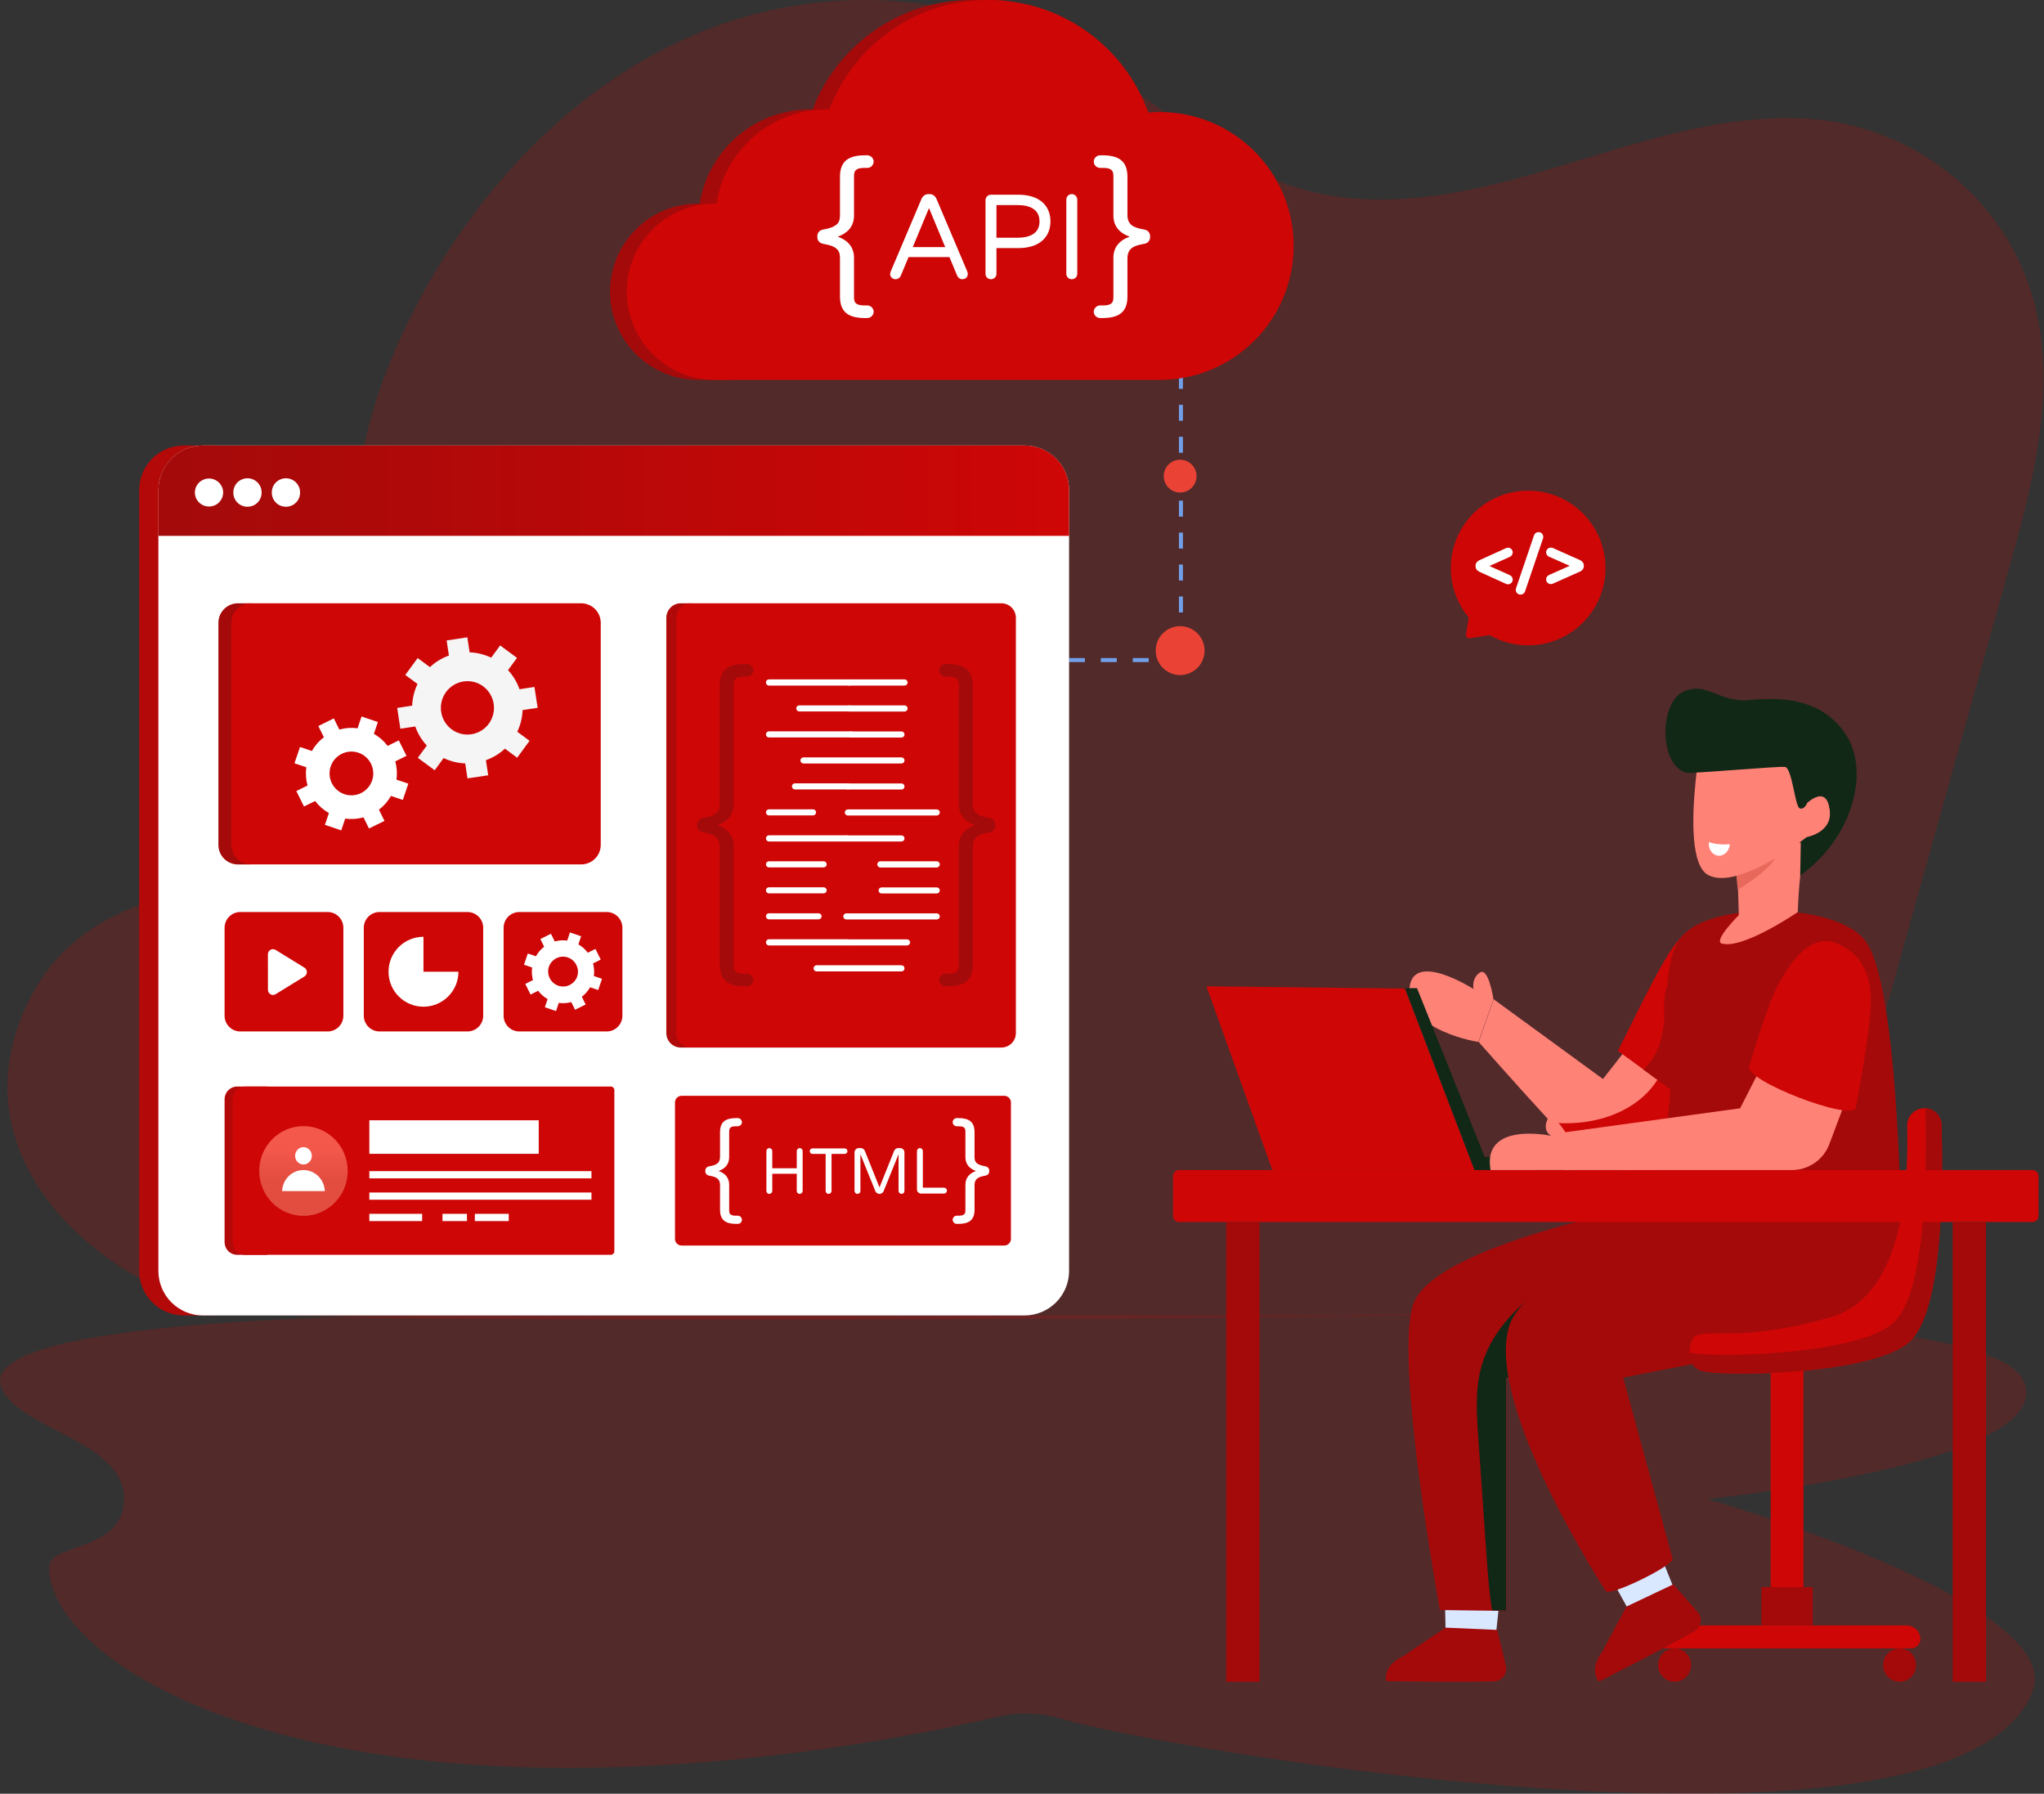 <svg width="555" height="487" viewBox="0 0 555 487" fill="none" xmlns="http://www.w3.org/2000/svg">
<rect x="0" y="0" width="555" height="487" fill="#333333" stroke="none"/>
<path d="M545.551 154.162C534.283 194.624 522.972 235.074 511.704 275.536C506.087 295.642 500.069 316.551 487.741 331.116C471.311 350.508 447.174 354.663 424.682 356.027C392.146 358.072 76.754 359.956 60.075 356.027C39.9 351.223 9.907 333.757 3.196 305.588C-0.885 288.576 6.075 269.639 17.104 258.59C28.144 247.596 42.475 243.202 56.481 241.351C69.015 239.684 81.992 239.727 93.628 233.603C105.296 227.511 115.427 212.955 113.663 197.232C112.342 185.62 105.145 176.627 101.01 166.151C92.048 143.459 98.066 115.788 107.872 93.701C125.892 53.174 156.568 21.868 191.777 8.102C226.954 -5.651 266.288 -1.766 299.333 18.773C315.503 28.826 330.31 42.699 347.552 49.355C371.483 58.618 397.33 52.947 421.705 45.654C446.091 38.393 470.823 29.541 495.75 32.722C520.666 35.935 546.308 54.57 553.019 84.968C558.084 107.77 551.794 131.858 545.551 154.161V154.162Z" fill="#CE0606" fill-opacity="0.2"/>
<path d="M551.852 459.354C531.044 512.088 314.238 474.598 288.644 466.765L288.546 466.732C282.873 464.98 276.854 464.709 271.061 466.05C235.647 474.263 193.812 479.976 154.295 479.976C59.062 479.976 13.309 446.793 13.309 425.489C13.309 418.9 33.349 421.388 33.674 407.269C34.065 391.029 4.798 388.216 0.328 376.541C-7.338 356.493 121.891 357.152 121.891 357.152H362.905C362.905 357.152 538.2 351.97 549.31 374.604C560.395 397.25 463.571 406.955 463.571 406.955C463.571 406.955 561.456 435.021 551.852 459.354Z" fill="#CE0606" fill-opacity="0.2"/>
<path d="M37.798 133.029V345.037C37.797 346.628 38.111 348.202 38.721 349.672C39.332 351.141 40.227 352.476 41.356 353.6C42.485 354.725 43.826 355.617 45.301 356.225C46.776 356.833 48.358 357.145 49.954 357.145H58.292V120.952H49.914C43.623 120.952 38.454 125.723 37.858 131.841C37.819 132.237 37.798 132.632 37.798 133.029Z" fill="#B30909"/>
<path d="M320.571 179.748H316.238V178.664H320.571V179.748ZM311.906 179.748H307.573V178.664H311.906V179.748ZM303.24 179.748H298.908V178.664H303.24V179.748ZM294.575 179.748H290.242V178.664H294.575V179.748ZM285.91 179.748H281.577V178.664H285.91V179.748ZM277.245 179.748H272.912V178.664H277.245V179.748ZM268.579 179.748H264.247V178.664H268.579V179.748ZM321.195 174.952H320.112V170.616H321.195V174.952ZM321.195 166.28H320.112V161.943H321.195V166.28ZM321.195 157.607H320.112V153.271H321.195V157.607ZM321.195 148.934H320.112V144.598H321.195V148.934ZM321.195 140.262H320.112V135.925H321.195V140.262ZM321.195 131.589H320.112V127.253H321.195V131.589ZM321.195 122.916H320.112V118.58H321.195V122.916ZM321.195 114.244H320.112V109.907H321.195V114.244ZM321.195 105.571H320.112V101.235H321.195V105.571ZM321.195 96.898H320.112V92.562H321.195V96.898Z" fill="#729FE9"/>
<path d="M43.005 133.068V345.037C43.005 346.627 43.317 348.202 43.925 349.671C44.534 351.14 45.425 352.475 46.55 353.6C47.675 354.724 49.01 355.616 50.479 356.224C51.949 356.833 53.524 357.145 55.114 357.145H278.165C284.859 357.145 290.285 351.729 290.285 345.037V133.068C290.285 126.377 284.859 120.952 278.165 120.952H55.114C48.421 120.952 43.005 126.377 43.005 133.068Z" fill="white"/>
<path d="M43.005 133.042V145.479H290.285V133.042C290.285 126.361 284.889 120.952 278.215 120.952H55.077C48.413 120.952 43.005 126.363 43.005 133.042Z" fill="url(#paint0_linear_64_4123)"/>
<path d="M73.804 133.719C73.796 134.223 73.888 134.724 74.077 135.192C74.266 135.661 74.547 136.087 74.904 136.447C75.261 136.806 75.687 137.092 76.156 137.287C76.626 137.482 77.13 137.582 77.639 137.582C78.148 137.582 78.652 137.482 79.122 137.287C79.591 137.092 80.017 136.806 80.374 136.447C80.731 136.087 81.012 135.661 81.201 135.192C81.39 134.724 81.483 134.223 81.474 133.719C81.483 133.214 81.39 132.713 81.201 132.245C81.012 131.777 80.731 131.35 80.374 130.991C80.017 130.631 79.591 130.345 79.122 130.15C78.652 129.955 78.148 129.855 77.639 129.855C77.13 129.855 76.626 129.955 76.156 130.15C75.687 130.345 75.261 130.631 74.904 130.991C74.547 131.35 74.266 131.777 74.077 132.245C73.888 132.713 73.796 133.214 73.804 133.719ZM63.361 133.719C63.352 134.223 63.445 134.724 63.634 135.192C63.823 135.661 64.104 136.087 64.461 136.447C64.818 136.806 65.244 137.092 65.713 137.287C66.183 137.482 66.687 137.582 67.196 137.582C67.705 137.582 68.209 137.482 68.678 137.287C69.148 137.092 69.574 136.806 69.931 136.447C70.288 136.087 70.569 135.661 70.758 135.192C70.947 134.724 71.039 134.223 71.031 133.719C71.039 133.214 70.947 132.713 70.758 132.245C70.569 131.777 70.288 131.35 69.931 130.991C69.574 130.631 69.148 130.345 68.678 130.15C68.209 129.955 67.705 129.855 67.196 129.855C66.687 129.855 66.183 129.955 65.713 130.15C65.244 130.345 64.818 130.631 64.461 130.991C64.104 131.35 63.823 131.777 63.634 132.245C63.445 132.713 63.352 133.214 63.361 133.719ZM52.916 133.719C52.916 134.727 53.321 135.693 54.04 136.406C54.759 137.118 55.735 137.519 56.752 137.519C57.769 137.519 58.745 137.118 59.464 136.406C60.184 135.693 60.588 134.727 60.588 133.719C60.588 132.711 60.184 131.744 59.464 131.032C58.745 130.319 57.769 129.919 56.752 129.919C55.735 129.919 54.759 130.319 54.04 131.032C53.321 131.744 52.916 132.711 52.916 133.719Z" fill="white"/>
<path d="M274.662 0C254.943 0 238.115 12.347 231.466 29.725C231.249 29.703 231.043 29.703 230.826 29.703C215.678 29.703 203.105 40.773 200.82 55.284C200.679 55.262 200.56 55.262 200.43 55.262C187.209 55.262 176.466 65.975 176.466 79.21C176.466 92.421 187.209 103.145 200.43 103.145H189.601C176.379 103.145 165.637 92.421 165.637 79.21C165.637 65.975 176.379 55.262 189.601 55.262C189.731 55.262 189.851 55.262 189.992 55.284C192.276 40.773 204.849 29.703 219.998 29.703C220.215 29.703 220.421 29.703 220.638 29.725C227.286 12.347 244.114 0 263.834 0H274.662Z" fill="url(#paint1_linear_64_4123)"/>
<path d="M351.265 66.777C351.265 86.849 334.984 103.145 314.893 103.145H194.129C180.912 103.145 170.173 92.422 170.173 79.21C170.173 65.976 180.912 55.263 194.129 55.263C194.259 55.263 194.379 55.263 194.52 55.284C196.803 40.774 209.37 29.704 224.515 29.704C224.732 29.704 224.937 29.704 225.154 29.725C231.8 12.347 248.622 0 268.334 0C288.349 0 305.41 12.736 311.807 30.548C312.825 30.45 313.843 30.418 314.893 30.418C334.984 30.418 351.264 46.693 351.264 66.777H351.265Z" fill="#CE0606"/>
<path d="M228.075 80.48V70.169C228.075 68.245 227.62 66.884 223.576 66.21C222.463 66.014 221.914 65.292 221.914 64.256C221.914 63.222 222.458 62.498 223.576 62.301C224.946 62.073 225.955 61.755 226.608 61.347C227.659 60.69 228.075 60.084 228.075 58.342V48.03C228.075 43.623 230.519 42.165 234.921 42.165H235.507C236.426 42.165 237.219 42.956 237.219 43.876C237.219 44.789 236.432 45.587 235.507 45.587H234.773C233.057 45.587 231.889 45.901 231.889 47.639V58.488C231.889 61.258 230.421 63.18 227.488 64.256C230.421 65.33 231.888 67.252 231.888 70.022V80.871C231.888 82.609 233.057 82.924 234.773 82.924H235.507C236.425 82.924 237.219 83.714 237.219 84.635C237.219 85.557 236.423 86.346 235.507 86.346H234.921C230.532 86.346 228.075 84.895 228.075 80.48ZM299.285 86.345H298.698C297.782 86.345 296.986 85.555 296.986 84.634C296.986 83.716 297.778 82.924 298.698 82.924H299.432C301.149 82.924 302.316 82.609 302.316 80.871V70.022C302.316 67.252 303.784 65.33 306.717 64.256C303.784 63.18 302.318 61.258 302.318 58.488V47.639C302.318 45.901 301.149 45.587 299.432 45.587H298.698C297.783 45.587 296.986 44.799 296.986 43.875C296.986 42.958 297.778 42.165 298.698 42.165H299.284C303.684 42.165 306.131 43.623 306.131 48.03V58.341C306.131 61.042 307.75 61.822 310.629 62.301C311.742 62.496 312.292 63.218 312.292 64.256C312.292 65.288 311.748 66.012 310.629 66.21C307.747 66.69 306.131 67.496 306.131 70.168V80.48C306.131 84.896 303.674 86.345 299.284 86.345H299.285ZM242.108 75.383C241.698 74.957 241.572 74.38 241.863 73.686L250.19 54.041C250.545 53.237 251.187 52.702 252.083 52.702H252.409C253.304 52.702 253.945 53.235 254.303 54.041L262.629 73.686C263.126 74.876 262.347 75.808 261.323 75.808C260.7 75.808 260.176 75.45 259.919 74.894L257.797 69.803H246.696L244.573 74.894C244.082 75.956 242.759 76.059 242.108 75.383ZM247.838 67.094H256.654L252.247 56.489L247.838 67.094ZM267.592 74.339V54.367C267.592 53.558 268.207 52.866 269.061 52.866H276.506C282.401 52.866 285.224 55.973 285.224 60.111C285.224 64.139 282.499 67.355 276.506 67.355H270.564V74.339C270.564 75.195 269.87 75.808 269.061 75.808C268.239 75.808 267.592 75.18 267.592 74.339ZM276.212 64.548C279.554 64.548 282.252 63.437 282.252 60.111C282.252 56.791 279.563 55.672 276.212 55.672H270.564V64.549H276.212V64.548ZM289.535 74.339V54.205C289.535 53.393 290.15 52.702 291.003 52.702C291.835 52.702 292.506 53.372 292.506 54.203V74.339C292.506 75.195 291.812 75.808 291.003 75.808C290.18 75.808 289.535 75.18 289.535 74.339Z" fill="white"/>
<path d="M320.439 183.276C324.104 183.276 327.074 180.305 327.074 176.64C327.074 172.975 324.104 170.004 320.439 170.004C316.774 170.004 313.803 172.975 313.803 176.64C313.803 180.305 316.774 183.276 320.439 183.276Z" fill="#EA4335"/>
<path d="M320.439 133.719C322.898 133.719 324.891 131.726 324.891 129.267C324.891 126.809 322.898 124.815 320.439 124.815C317.98 124.815 315.987 126.809 315.987 129.267C315.987 131.726 317.98 133.719 320.439 133.719Z" fill="#EA4335"/>
<path d="M187.476 163.79H184.841C182.683 163.79 180.924 165.567 180.924 167.733V280.461C180.923 280.978 181.024 281.491 181.22 281.969C181.416 282.448 181.704 282.882 182.068 283.249C182.432 283.615 182.864 283.906 183.34 284.105C183.815 284.303 184.325 284.405 184.841 284.406H187.476V163.79Z" fill="#B00909"/>
<path d="M275.837 167.733V280.461C275.838 280.979 275.738 281.493 275.54 281.972C275.343 282.451 275.053 282.887 274.687 283.254C274.321 283.62 273.886 283.911 273.408 284.109C272.929 284.306 272.416 284.407 271.898 284.406H187.54C187.024 284.405 186.512 284.303 186.035 284.105C185.558 283.906 185.124 283.615 184.759 283.249C184.394 282.882 184.105 282.448 183.908 281.969C183.711 281.491 183.611 280.978 183.612 280.461V167.733C183.612 165.567 185.376 163.79 187.54 163.79H271.898C272.943 163.79 273.945 164.205 274.684 164.945C275.422 165.684 275.837 166.687 275.838 167.733H275.837Z" fill="#CE0606"/>
<path d="M245.613 186.132H230.635C230.416 186.132 230.206 186.043 230.051 185.886C229.896 185.728 229.809 185.514 229.809 185.292C229.809 185.069 229.896 184.855 230.051 184.698C230.206 184.54 230.416 184.452 230.635 184.452H245.613C245.832 184.452 246.042 184.54 246.197 184.698C246.352 184.855 246.44 185.069 246.44 185.292C246.44 185.514 246.352 185.728 246.197 185.886C246.042 186.043 245.832 186.132 245.613 186.132Z" fill="white"/>
<path d="M230.669 186.132H208.79C208.573 186.132 208.364 186.043 208.21 185.886C208.057 185.728 207.97 185.514 207.97 185.292C207.97 185.069 208.057 184.855 208.21 184.698C208.364 184.54 208.573 184.452 208.79 184.452H230.669C230.886 184.452 231.095 184.54 231.248 184.698C231.402 184.855 231.489 185.069 231.489 185.292C231.489 185.514 231.402 185.728 231.248 185.886C231.095 186.043 230.886 186.132 230.669 186.132Z" fill="white"/>
<path d="M245.613 193.188H230.635C230.416 193.188 230.206 193.099 230.051 192.942C229.896 192.784 229.809 192.571 229.809 192.348C229.809 192.125 229.896 191.911 230.051 191.754C230.206 191.596 230.416 191.508 230.635 191.508H245.613C245.832 191.508 246.042 191.596 246.197 191.754C246.352 191.911 246.44 192.125 246.44 192.348C246.44 192.571 246.352 192.784 246.197 192.942C246.042 193.099 245.832 193.188 245.613 193.188Z" fill="white"/>
<path d="M230.716 193.16H217.025C216.807 193.16 216.597 193.073 216.443 192.918C216.289 192.763 216.202 192.553 216.202 192.334C216.202 192.115 216.289 191.905 216.443 191.75C216.597 191.595 216.807 191.508 217.025 191.508H230.716C230.934 191.508 231.143 191.595 231.297 191.75C231.452 191.905 231.538 192.115 231.538 192.334C231.538 192.553 231.452 192.763 231.297 192.918C231.143 193.073 230.934 193.16 230.716 193.16ZM244.778 200.243H231.087C230.869 200.243 230.66 200.156 230.506 200.001C230.352 199.847 230.265 199.636 230.265 199.417C230.265 199.198 230.352 198.988 230.506 198.834C230.66 198.679 230.869 198.592 231.087 198.592H244.778C244.996 198.592 245.205 198.679 245.359 198.834C245.514 198.988 245.6 199.198 245.6 199.417C245.6 199.636 245.514 199.847 245.359 200.001C245.205 200.156 244.996 200.243 244.778 200.243Z" fill="white"/>
<path d="M231.096 200.212H208.792C208.574 200.212 208.365 200.125 208.211 199.97C208.057 199.816 207.97 199.606 207.97 199.387C207.97 199.169 208.057 198.959 208.211 198.804C208.365 198.65 208.574 198.563 208.792 198.563H231.096C231.313 198.563 231.522 198.65 231.676 198.804C231.831 198.959 231.917 199.169 231.917 199.387C231.917 199.606 231.831 199.816 231.676 199.97C231.522 200.125 231.313 200.212 231.096 200.212ZM244.778 207.283H218.159C217.941 207.283 217.732 207.196 217.577 207.041C217.423 206.887 217.337 206.677 217.337 206.458C217.337 206.239 217.423 206.029 217.577 205.875C217.732 205.72 217.941 205.633 218.159 205.633H244.778C244.996 205.633 245.205 205.72 245.359 205.875C245.513 206.029 245.6 206.239 245.6 206.458C245.6 206.677 245.513 206.887 245.359 207.041C245.205 207.196 244.996 207.283 244.778 207.283ZM244.778 214.354H230.258C230.04 214.354 229.831 214.267 229.677 214.112C229.523 213.958 229.436 213.748 229.436 213.529C229.436 213.31 229.523 213.1 229.677 212.946C229.831 212.791 230.04 212.704 230.258 212.704H244.778C244.996 212.704 245.205 212.791 245.359 212.946C245.513 213.1 245.6 213.31 245.6 213.529C245.6 213.748 245.513 213.958 245.359 214.112C245.205 214.267 244.996 214.354 244.778 214.354Z" fill="white"/>
<path d="M230.209 214.326H215.849C215.631 214.326 215.422 214.239 215.267 214.084C215.113 213.929 215.026 213.719 215.026 213.5C215.026 213.28 215.113 213.07 215.267 212.915C215.422 212.76 215.631 212.673 215.849 212.673H230.209C230.428 212.673 230.637 212.76 230.792 212.915C230.946 213.07 231.033 213.28 231.033 213.5C231.033 213.719 230.946 213.929 230.792 214.084C230.637 214.239 230.428 214.326 230.209 214.326ZM254.352 221.409H230.209C229.991 221.409 229.781 221.322 229.627 221.167C229.472 221.012 229.386 220.802 229.386 220.582C229.386 220.363 229.472 220.153 229.627 219.998C229.781 219.843 229.991 219.756 230.209 219.756H254.352C254.57 219.756 254.78 219.843 254.934 219.998C255.088 220.153 255.175 220.363 255.175 220.582C255.175 220.802 255.088 221.012 254.934 221.167C254.78 221.322 254.57 221.409 254.352 221.409Z" fill="white"/>
<path d="M220.765 221.382H208.792C208.574 221.382 208.365 221.295 208.211 221.14C208.057 220.985 207.97 220.775 207.97 220.556C207.97 220.337 208.057 220.126 208.211 219.972C208.365 219.817 208.574 219.729 208.792 219.729H220.765C220.983 219.729 221.192 219.817 221.346 219.972C221.5 220.126 221.587 220.337 221.587 220.556C221.587 220.775 221.5 220.985 221.346 221.14C221.192 221.295 220.983 221.382 220.765 221.382ZM244.778 228.465H229.793C229.575 228.465 229.366 228.378 229.211 228.223C229.057 228.068 228.971 227.858 228.971 227.639C228.971 227.419 229.057 227.209 229.211 227.054C229.366 226.899 229.575 226.812 229.793 226.812H244.778C244.996 226.812 245.205 226.899 245.359 227.054C245.513 227.209 245.6 227.419 245.6 227.639C245.6 227.858 245.513 228.068 245.359 228.223C245.205 228.378 244.996 228.465 244.778 228.465Z" fill="white"/>
<path d="M229.824 228.465H208.793C208.575 228.465 208.366 228.376 208.211 228.219C208.057 228.061 207.97 227.847 207.97 227.625C207.97 227.402 208.057 227.188 208.211 227.031C208.366 226.873 208.575 226.785 208.793 226.785H229.825C230.044 226.785 230.253 226.873 230.408 227.031C230.562 227.188 230.649 227.402 230.649 227.625C230.649 227.847 230.562 228.061 230.408 228.219C230.253 228.376 230.043 228.465 229.824 228.465Z" fill="white"/>
<path d="M254.354 235.521H239.029C238.811 235.521 238.602 235.432 238.448 235.275C238.294 235.117 238.208 234.904 238.208 234.681C238.208 234.458 238.294 234.244 238.448 234.087C238.602 233.929 238.811 233.841 239.029 233.841H254.354C254.572 233.841 254.781 233.929 254.935 234.087C255.088 234.244 255.175 234.458 255.175 234.681C255.175 234.904 255.088 235.117 254.935 235.275C254.781 235.432 254.572 235.521 254.354 235.521Z" fill="white"/>
<path d="M223.65 235.493H208.792C208.574 235.493 208.365 235.406 208.211 235.251C208.057 235.096 207.97 234.886 207.97 234.667C207.97 234.448 208.057 234.238 208.211 234.083C208.365 233.928 208.574 233.841 208.792 233.841H223.65C223.868 233.841 224.077 233.928 224.231 234.083C224.385 234.238 224.472 234.448 224.472 234.667C224.472 234.886 224.385 235.096 224.231 235.251C224.077 235.406 223.868 235.493 223.65 235.493ZM254.354 242.576H239.378C239.16 242.576 238.951 242.489 238.797 242.334C238.643 242.18 238.557 241.97 238.557 241.751C238.557 241.532 238.643 241.321 238.797 241.167C238.951 241.012 239.16 240.925 239.378 240.925H254.354C254.571 240.925 254.78 241.012 254.934 241.167C255.089 241.321 255.175 241.532 255.175 241.751C255.175 241.97 255.089 242.18 254.934 242.334C254.78 242.489 254.571 242.576 254.354 242.576Z" fill="white"/>
<path d="M223.649 242.548H208.792C208.574 242.548 208.365 242.461 208.211 242.306C208.057 242.151 207.97 241.941 207.97 241.722C207.97 241.503 208.057 241.293 208.211 241.138C208.365 240.983 208.574 240.896 208.792 240.896H223.649C223.867 240.896 224.076 240.983 224.23 241.138C224.384 241.293 224.471 241.503 224.471 241.722C224.471 241.941 224.384 242.151 224.23 242.306C224.076 242.461 223.867 242.548 223.649 242.548ZM254.353 249.631H229.791C229.573 249.631 229.364 249.544 229.21 249.389C229.056 249.234 228.969 249.024 228.969 248.805C228.969 248.586 229.056 248.376 229.21 248.221C229.364 248.066 229.573 247.979 229.791 247.979H254.353C254.571 247.979 254.78 248.066 254.934 248.221C255.089 248.376 255.175 248.586 255.175 248.805C255.175 249.024 255.089 249.234 254.934 249.389C254.78 249.544 254.571 249.631 254.353 249.631Z" fill="white"/>
<path d="M222.263 249.605H208.793C208.575 249.605 208.365 249.518 208.211 249.363C208.057 249.208 207.97 248.998 207.97 248.778C207.97 248.559 208.057 248.349 208.211 248.194C208.365 248.039 208.575 247.952 208.793 247.952H222.264C222.482 247.952 222.691 248.039 222.845 248.194C223 248.349 223.086 248.559 223.086 248.778C223.086 248.998 223 249.208 222.845 249.363C222.691 249.518 222.482 249.605 222.264 249.605H222.263ZM246.289 256.688H230.271C230.053 256.688 229.844 256.601 229.69 256.446C229.536 256.291 229.449 256.08 229.449 255.861C229.449 255.642 229.536 255.432 229.69 255.277C229.844 255.122 230.053 255.035 230.271 255.035H246.289C246.507 255.035 246.716 255.122 246.871 255.277C247.025 255.432 247.112 255.642 247.112 255.861C247.112 256.08 247.025 256.291 246.871 256.446C246.716 256.601 246.507 256.688 246.289 256.688Z" fill="white"/>
<path d="M230.166 256.687H208.789C208.572 256.687 208.364 256.599 208.21 256.441C208.056 256.284 207.97 256.07 207.97 255.847C207.97 255.624 208.056 255.411 208.21 255.253C208.364 255.096 208.572 255.007 208.789 255.007H230.166C230.383 255.007 230.591 255.096 230.745 255.253C230.898 255.411 230.985 255.624 230.985 255.847C230.985 256.07 230.898 256.284 230.745 256.441C230.591 256.599 230.383 256.687 230.166 256.687Z" fill="white"/>
<path d="M244.776 263.743H221.73C221.511 263.743 221.302 263.654 221.147 263.497C220.993 263.339 220.906 263.126 220.906 262.903C220.906 262.68 220.993 262.467 221.147 262.309C221.302 262.151 221.511 262.063 221.73 262.063H244.776C244.995 262.063 245.204 262.151 245.359 262.309C245.513 262.467 245.6 262.68 245.6 262.903C245.6 263.126 245.513 263.339 245.359 263.497C245.204 263.654 244.995 263.743 244.776 263.743Z" fill="white"/>
<path d="M257.294 267.775H256.707C255.792 267.775 254.996 266.985 254.996 266.063C254.996 265.145 255.789 264.35 256.707 264.35H257.44C259.157 264.35 260.325 264.036 260.325 262.298V229.794C260.325 227.025 261.79 225.1 264.722 224.025C261.79 222.949 260.325 221.025 260.325 218.255V185.751C260.325 184.013 259.157 183.698 257.44 183.698H256.707C255.793 183.698 254.996 182.911 254.996 181.985C254.996 181.067 255.789 180.274 256.707 180.274H257.294C261.691 180.274 264.136 181.734 264.136 186.142V218.108C264.136 220.81 265.754 221.59 268.632 222.069C269.745 222.265 270.294 222.987 270.294 224.025C270.294 225.058 269.75 225.784 268.632 225.98C265.751 226.461 264.136 227.267 264.136 229.941V261.907C264.136 266.325 261.681 267.775 257.294 267.775ZM195.417 261.906V229.941C195.417 227.239 193.799 226.461 190.921 225.98C189.808 225.785 189.258 225.062 189.258 224.025C189.258 222.991 189.803 222.266 190.921 222.069C194.937 221.4 195.417 220.072 195.417 218.108V186.142C195.417 181.734 197.86 180.274 202.259 180.274H202.846C203.763 180.274 204.556 181.066 204.556 181.986C204.556 182.901 203.769 183.698 202.845 183.698H202.113C200.396 183.698 199.228 184.012 199.228 185.751V218.255C199.228 221.025 197.763 222.949 194.831 224.025C197.763 225.1 199.228 227.025 199.228 229.794V262.298C199.228 264.037 200.396 264.351 202.113 264.351H202.846C203.762 264.351 204.556 265.143 204.556 266.064C204.556 266.986 203.76 267.775 202.845 267.775H202.26C197.873 267.775 195.417 266.324 195.417 261.906ZM68.07 163.79H64.601C63.195 163.79 61.847 164.349 60.853 165.344C59.859 166.338 59.301 167.687 59.3 169.093V229.394C59.3 230.09 59.436 230.78 59.703 231.424C59.969 232.067 60.359 232.652 60.852 233.145C61.344 233.637 61.928 234.028 62.572 234.294C63.215 234.561 63.905 234.698 64.601 234.697H68.069V163.791L68.07 163.79Z" fill="#A40A0A"/>
<path d="M163.116 169.092V229.379C163.117 230.075 162.98 230.765 162.714 231.409C162.448 232.052 162.057 232.637 161.565 233.13C161.073 233.622 160.489 234.013 159.845 234.279C159.202 234.545 158.513 234.682 157.817 234.681H68.126C67.43 234.681 66.74 234.545 66.097 234.278C65.454 234.012 64.87 233.622 64.378 233.129C63.886 232.637 63.496 232.052 63.23 231.408C62.964 230.765 62.827 230.075 62.828 229.379V169.092C62.828 167.686 63.387 166.337 64.38 165.343C65.374 164.349 66.721 163.79 68.126 163.79H157.818C159.223 163.79 160.571 164.349 161.564 165.343C162.558 166.337 163.116 167.686 163.117 169.092H163.116Z" fill="#CE0606"/>
<path d="M140.422 205.718L143.784 201.129L140.457 198.668C141.332 196.828 141.825 194.827 141.908 192.789L145.983 192.167L145.119 186.51L141.06 187.13C140.384 185.205 139.323 183.439 137.944 181.94L140.38 178.616L135.804 175.231L133.369 178.555C131.534 177.679 129.542 177.187 127.512 177.108L126.895 173.028L121.273 173.888L121.892 177.982C119.977 178.662 118.222 179.73 116.736 181.121L113.408 178.659L110.047 183.247L113.365 185.701C112.493 187.542 111.999 189.542 111.914 191.58L107.849 192.208L108.711 197.849L112.761 197.24C113.437 199.164 114.5 200.927 115.884 202.419L113.448 205.744L118.025 209.128L120.461 205.803C122.293 206.691 124.287 207.189 126.32 207.269L126.934 211.33L132.559 210.489L131.94 206.394C133.854 205.713 135.608 204.645 137.095 203.256L140.422 205.718ZM122.635 198.02C121.097 196.88 120.072 195.174 119.785 193.276C119.498 191.378 119.973 189.443 121.105 187.896C123.465 184.675 127.987 183.967 131.194 186.338C134.409 188.719 135.081 193.268 132.72 196.489C130.367 199.702 125.851 200.399 122.636 198.02H122.635Z" fill="#F5F5F5"/>
<path d="M109.377 217.181L110.872 212.759L107.65 211.667C107.878 209.981 107.765 208.296 107.326 206.716L110.37 205.212L108.284 201.011L105.254 202.509C104.245 201.175 102.974 200.061 101.52 199.235L102.604 196.031L98.173 194.531L97.09 197.735C95.432 197.51 93.747 197.624 92.135 198.069L90.637 195.039L86.44 197.114L87.943 200.157C86.61 201.166 85.5 202.439 84.681 203.896L81.458 202.804L79.962 207.227L83.175 208.314C82.948 209.97 83.058 211.655 83.499 213.267L80.465 214.774L82.544 218.962L85.571 217.474C86.579 218.807 87.852 219.918 89.308 220.737L88.225 223.942L92.655 225.441L93.739 222.237C95.431 222.479 97.109 222.351 98.7 221.916L100.191 224.934L104.396 222.871L102.891 219.829C104.223 218.818 105.334 217.546 106.155 216.09L109.377 217.181ZM93.51 215.616C92.02 215.111 90.792 214.035 90.095 212.624C89.398 211.214 89.289 209.584 89.792 208.094C90.842 204.988 94.213 203.306 97.318 204.357C100.433 205.41 102.09 208.795 101.04 211.9C100.533 213.391 99.456 214.62 98.044 215.317C96.632 216.014 95.001 216.121 93.51 215.616Z" fill="white"/>
<path d="M93.234 251.893V275.759C93.234 276.322 93.124 276.879 92.91 277.399C92.695 277.919 92.381 278.391 91.985 278.789C91.588 279.186 91.118 279.501 90.601 279.715C90.083 279.929 89.529 280.039 88.969 280.037H65.235C64.676 280.038 64.123 279.928 63.606 279.713C63.089 279.499 62.62 279.184 62.225 278.786C61.83 278.389 61.516 277.917 61.303 277.398C61.089 276.878 60.979 276.322 60.98 275.759V251.893C60.979 251.331 61.089 250.774 61.303 250.255C61.516 249.735 61.83 249.264 62.225 248.866C62.62 248.469 63.089 248.154 63.606 247.939C64.123 247.724 64.676 247.614 65.235 247.615H88.969C89.529 247.613 90.083 247.723 90.601 247.937C91.118 248.151 91.589 248.466 91.985 248.863C92.381 249.261 92.696 249.733 92.91 250.253C93.124 250.773 93.234 251.33 93.234 251.893Z" fill="#CE0606"/>
<path d="M131.199 251.888V275.767C131.199 276.328 131.088 276.884 130.873 277.403C130.657 277.922 130.342 278.393 129.944 278.789C129.547 279.186 129.075 279.5 128.556 279.715C128.037 279.929 127.481 280.038 126.919 280.037H103.057C102.496 280.038 101.94 279.929 101.421 279.715C100.902 279.5 100.43 279.186 100.032 278.789C99.635 278.393 99.319 277.922 99.104 277.403C98.889 276.884 98.778 276.328 98.777 275.767V251.888C98.777 251.326 98.888 250.77 99.103 250.251C99.319 249.732 99.634 249.26 100.031 248.864C100.429 248.467 100.901 248.152 101.42 247.938C101.939 247.724 102.496 247.614 103.057 247.615H126.919C127.481 247.614 128.037 247.724 128.556 247.938C129.076 248.152 129.548 248.467 129.945 248.864C130.343 249.26 130.658 249.732 130.873 250.251C131.088 250.77 131.199 251.326 131.199 251.888Z" fill="#CE0606"/>
<path d="M168.997 251.888V275.767C168.996 276.328 168.886 276.884 168.672 277.403C168.457 277.922 168.144 278.393 167.748 278.789C167.353 279.186 166.883 279.5 166.367 279.715C165.851 279.929 165.297 280.038 164.739 280.037H141.002C140.443 280.038 139.89 279.929 139.373 279.715C138.857 279.501 138.387 279.187 137.991 278.79C137.596 278.393 137.282 277.922 137.068 277.403C136.853 276.885 136.743 276.328 136.743 275.767V251.888C136.743 251.326 136.853 250.77 137.067 250.251C137.281 249.732 137.595 249.26 137.991 248.863C138.386 248.466 138.856 248.152 139.373 247.938C139.889 247.724 140.443 247.614 141.002 247.615H164.739C165.297 247.614 165.851 247.724 166.367 247.938C166.884 248.152 167.353 248.467 167.749 248.864C168.144 249.26 168.458 249.732 168.672 250.251C168.886 250.77 168.997 251.326 168.997 251.888Z" fill="#CE0606"/>
<path d="M82.661 265.105L74.833 269.925C74.625 270.053 74.388 270.122 74.146 270.126C73.903 270.13 73.664 270.068 73.452 269.947C73.241 269.826 73.065 269.65 72.942 269.437C72.82 269.224 72.755 268.982 72.755 268.735L72.739 259.096C72.739 258.01 73.909 257.337 74.826 257.897L82.661 262.717C83.543 263.26 83.543 264.563 82.661 265.105Z" fill="white"/>
<path d="M161.247 264.987C161.403 263.844 161.328 262.681 161.025 261.569L163.108 260.531L161.681 257.631L159.607 258.664C158.915 257.744 158.045 256.975 157.049 256.405L157.791 254.193L154.758 253.159L154.016 255.369C152.881 255.214 151.726 255.293 150.622 255.6L149.597 253.509L146.723 254.942L147.752 257.042C146.84 257.738 146.079 258.617 145.518 259.622L143.312 258.869L142.287 261.922L144.488 262.672C144.333 263.815 144.408 264.978 144.709 266.091L142.632 267.131L144.057 270.022L146.128 268.995C146.818 269.915 147.69 270.682 148.687 271.248L147.944 273.46L150.979 274.494L151.721 272.282C152.857 272.445 154.013 272.37 155.119 272.062L156.14 274.144L159.017 272.721L157.988 270.621C158.899 269.923 159.66 269.045 160.222 268.04L162.429 268.793L163.453 265.74L161.247 264.987ZM156.72 265.148C156.355 266.152 155.615 266.972 154.658 267.434C153.701 267.896 152.604 267.962 151.599 267.62C150.594 267.277 149.762 266.552 149.28 265.599C148.798 264.646 148.704 263.541 149.018 262.52C149.363 261.49 150.1 260.639 151.066 260.156C152.032 259.672 153.149 259.595 154.172 259.941C155.194 260.291 156.037 261.037 156.514 262.013C156.992 262.989 157.066 264.117 156.719 265.148H156.72Z" fill="white"/>
<path d="M124.48 263.826C124.479 266.343 123.479 268.757 121.698 270.537C119.917 272.317 117.502 273.317 114.983 273.318C109.74 273.318 105.497 269.067 105.497 263.826C105.497 258.586 109.74 254.335 114.983 254.335V263.826H124.48Z" fill="white"/>
<path d="M72.571 294.988H64.378C63.478 294.992 62.616 295.355 61.98 295.996C61.343 296.638 60.984 297.507 60.98 298.415V337.255C60.98 338.164 61.338 339.035 61.975 339.677C62.613 340.32 63.477 340.681 64.378 340.681H72.571V294.989V294.988Z" fill="#B30909"/>
<path d="M166.812 295.961V339.719C166.812 340.249 166.378 340.681 165.849 340.681H66.593C65.683 340.681 64.811 340.32 64.168 339.677C63.525 339.035 63.164 338.164 63.164 337.255V298.415C63.168 297.507 63.53 296.638 64.172 295.996C64.815 295.355 65.685 294.992 66.593 294.988H165.838C166.379 294.988 166.813 295.421 166.813 295.962L166.812 295.961Z" fill="#CE0606"/>
<path d="M82.399 330.098C89.032 330.098 94.41 324.645 94.41 317.919C94.41 311.193 89.032 305.74 82.399 305.74C75.765 305.74 70.388 311.193 70.388 317.919C70.388 324.645 75.765 330.098 82.399 330.098Z" fill="url(#paint2_linear_64_4123)"/>
<path d="M82.399 316.155C83.651 316.155 84.667 315.102 84.667 313.804C84.667 312.505 83.651 311.452 82.399 311.452C81.146 311.452 80.131 312.505 80.131 313.804C80.131 315.102 81.146 316.155 82.399 316.155Z" fill="white"/>
<path d="M88.194 323.378C88.071 320.204 85.526 317.667 82.399 317.667C79.27 317.667 76.727 320.204 76.603 323.379L88.194 323.378Z" fill="white"/>
<path d="M100.29 304.158H146.277V313.254H100.29V304.158ZM100.29 317.963H160.597V319.919H100.29V317.963ZM100.29 323.761H160.597V325.717H100.29V323.761ZM100.29 329.558H114.626V331.514H100.29V329.558ZM120.145 329.558H126.788V331.514H120.145V329.558ZM128.935 329.558H138.133V331.514H128.935V329.558ZM271.974 299.114V336.556C271.974 337.441 271.255 338.162 270.37 338.162H182.473C182.262 338.162 182.054 338.121 181.859 338.041C181.664 337.96 181.487 337.842 181.338 337.693C181.189 337.544 181.071 337.367 180.99 337.172C180.91 336.977 180.869 336.768 180.869 336.557V299.114C180.869 298.23 181.58 297.509 182.473 297.509H270.37C271.255 297.509 271.974 298.23 271.974 299.113V299.114Z" fill="white"/>
<path d="M272.682 338.162H185.085C184.605 338.162 184.145 337.972 183.806 337.632C183.466 337.293 183.275 336.833 183.275 336.354V299.316C183.275 298.319 184.086 297.509 185.085 297.509H272.682C273.683 297.509 274.493 298.318 274.493 299.317V336.355C274.493 337.352 273.683 338.162 272.682 338.162Z" fill="#CE0606"/>
<path d="M195.511 328.468V321.764C195.511 320.008 194.458 319.502 192.588 319.19C191.864 319.062 191.508 318.593 191.508 317.918C191.508 317.247 191.861 316.776 192.588 316.648C194.479 316.333 195.511 315.8 195.511 314.073V307.368C195.511 304.503 197.098 303.556 199.957 303.556H200.339C200.935 303.556 201.451 304.069 201.451 304.668C201.451 305.262 200.939 305.78 200.339 305.78H199.862C198.746 305.78 197.988 305.985 197.988 307.114V314.169C197.988 315.97 197.034 317.22 195.129 317.919C197.035 318.617 197.988 319.868 197.988 321.669V328.723C197.988 329.854 198.746 330.057 199.862 330.057H200.339C200.935 330.057 201.451 330.572 201.451 331.17C201.451 331.769 200.933 332.282 200.339 332.282H199.957C197.107 332.282 195.511 331.339 195.511 328.468ZM260.165 332.282H259.784C259.491 332.276 259.211 332.157 259.004 331.95C258.797 331.742 258.678 331.463 258.672 331.17C258.672 330.573 259.187 330.057 259.784 330.057H260.26C261.376 330.057 262.135 329.853 262.135 328.723V321.669C262.135 319.868 263.089 318.617 264.993 317.918C263.087 317.22 262.135 315.97 262.135 314.169V307.114C262.135 305.985 261.376 305.78 260.26 305.78H259.784C259.49 305.774 259.211 305.655 259.004 305.448C258.796 305.241 258.677 304.961 258.672 304.668C258.672 304.072 259.187 303.556 259.784 303.556H260.165C263.024 303.556 264.612 304.503 264.612 307.368V314.073C264.612 315.324 264.908 316.21 267.536 316.648C268.258 316.776 268.615 317.244 268.615 317.918C268.615 318.59 268.261 319.062 267.536 319.19C265.662 319.502 264.612 320.026 264.612 321.764V328.468C264.612 331.341 263.017 332.282 260.165 332.282ZM208.097 323.343V312.512C208.095 312.407 208.114 312.303 208.153 312.205C208.191 312.107 208.249 312.018 208.322 311.943C208.396 311.868 208.483 311.808 208.58 311.767C208.677 311.726 208.781 311.705 208.886 311.705C209.334 311.705 209.693 312.065 209.693 312.512V317.182H216.344V312.512C216.342 312.407 216.361 312.303 216.4 312.205C216.438 312.107 216.496 312.018 216.57 311.943C216.643 311.868 216.731 311.808 216.828 311.767C216.925 311.726 217.029 311.705 217.134 311.705C217.581 311.705 217.94 312.065 217.94 312.512V323.343C217.94 323.448 217.919 323.552 217.878 323.649C217.837 323.746 217.778 323.834 217.703 323.907C217.628 323.98 217.539 324.038 217.441 324.077C217.344 324.116 217.239 324.135 217.134 324.133C217.03 324.134 216.927 324.115 216.83 324.076C216.733 324.037 216.646 323.979 216.572 323.906C216.498 323.832 216.44 323.744 216.401 323.648C216.362 323.551 216.343 323.448 216.344 323.343V318.674H209.693V323.343C209.693 323.449 209.672 323.553 209.631 323.649C209.59 323.746 209.53 323.834 209.455 323.907C209.38 323.981 209.291 324.039 209.193 324.077C209.096 324.116 208.991 324.135 208.886 324.133C208.782 324.134 208.679 324.115 208.582 324.076C208.486 324.037 208.398 323.979 208.324 323.905C208.251 323.832 208.193 323.744 208.154 323.647C208.115 323.551 208.096 323.448 208.097 323.343ZM224.188 323.343V313.284H220.608C220.511 313.287 220.414 313.27 220.323 313.234C220.232 313.198 220.15 313.144 220.081 313.075C220.012 313.006 219.958 312.923 219.922 312.833C219.886 312.742 219.869 312.645 219.871 312.547C219.871 312.137 220.172 311.793 220.608 311.793H229.346C229.77 311.793 230.101 312.123 230.101 312.547C230.101 312.981 229.76 313.284 229.346 313.284H225.784V323.343C225.784 323.449 225.763 323.553 225.722 323.649C225.681 323.746 225.621 323.834 225.546 323.907C225.471 323.981 225.382 324.039 225.284 324.077C225.187 324.116 225.082 324.135 224.977 324.133C224.873 324.134 224.769 324.115 224.673 324.076C224.576 324.037 224.488 323.979 224.415 323.906C224.341 323.832 224.283 323.744 224.244 323.648C224.205 323.551 224.187 323.448 224.188 323.343ZM232.031 323.343V312.864C232.03 312.713 232.058 312.563 232.115 312.423C232.171 312.283 232.255 312.155 232.361 312.047C232.467 311.94 232.593 311.854 232.732 311.795C232.871 311.736 233.02 311.705 233.171 311.704H233.751C234.238 311.704 234.642 312.04 234.821 312.442L238.805 322.378L242.788 312.442C242.967 312.039 243.371 311.705 243.858 311.705H244.437C245.082 311.705 245.577 312.236 245.577 312.864V323.343C245.577 323.793 245.231 324.133 244.788 324.133C244.683 324.135 244.579 324.116 244.481 324.077C244.383 324.039 244.294 323.981 244.219 323.907C244.144 323.834 244.084 323.746 244.043 323.649C244.002 323.553 243.981 323.449 243.981 323.343V313.372L239.927 323.395C239.833 323.615 239.677 323.802 239.477 323.933C239.277 324.065 239.043 324.134 238.805 324.133C238.322 324.133 237.873 323.851 237.681 323.395L233.628 313.372V323.343C233.628 323.449 233.607 323.553 233.566 323.65C233.525 323.747 233.465 323.834 233.39 323.908C233.315 323.981 233.225 324.039 233.128 324.078C233.03 324.116 232.925 324.135 232.82 324.133C232.716 324.134 232.613 324.115 232.516 324.076C232.42 324.037 232.332 323.979 232.258 323.905C232.185 323.832 232.127 323.744 232.088 323.647C232.049 323.551 232.029 323.448 232.031 323.343ZM248.981 322.939V312.511C248.979 312.406 248.998 312.302 249.037 312.204C249.076 312.107 249.134 312.018 249.207 311.943C249.28 311.868 249.368 311.808 249.465 311.767C249.561 311.726 249.665 311.705 249.77 311.705C250.218 311.705 250.578 312.065 250.578 312.512V322.448H256.316C256.76 322.448 257.123 322.804 257.123 323.256C257.123 323.361 257.102 323.465 257.061 323.562C257.02 323.658 256.96 323.746 256.885 323.82C256.81 323.893 256.721 323.951 256.623 323.989C256.526 324.028 256.421 324.047 256.316 324.045H250.087C249.475 324.045 248.981 323.553 248.981 322.939Z" fill="white"/>
<path d="M466.001 289.045C466.001 289.045 465.324 290.242 464.14 292.153C459.635 299.505 447.871 317.427 440.257 317.664C434.869 317.827 427.707 311.835 421.148 304.742C411.857 294.658 401.494 282.889 401.494 282.889L405.576 271.302L435.246 292.952L441.752 284.629L452.796 286.636L462.323 288.364L466.001 289.045Z" fill="#FF8277"/>
<path d="M405.526 271.322L401.427 282.893C401.427 282.893 382.291 279.992 382.685 268.79C383.092 257.589 400.108 268.527 400.108 268.527C400.108 268.527 399.451 265.625 401.818 264.049C404.198 262.473 405.526 271.322 405.526 271.322Z" fill="#FF8277"/>
<path d="M480.784 369.912H489.688V438.116H480.784V369.912Z" fill="#CE0606"/>
<path d="M478.265 430.892H492.208V441.307H478.265V430.892Z" fill="#A40A0A"/>
<path d="M521.438 445.019V445.03C521.436 445.691 521.169 446.324 520.694 446.791C520.219 447.258 519.576 447.521 518.905 447.523H451.568C450.897 447.521 450.253 447.258 449.778 446.791C449.303 446.324 449.036 445.691 449.035 445.03C449.035 443.997 449.459 443.075 450.14 442.395C450.853 441.7 451.815 441.31 452.818 441.307H517.665C518.161 441.306 518.652 441.402 519.11 441.588C519.568 441.775 519.984 442.048 520.335 442.393C520.685 442.738 520.963 443.147 521.152 443.598C521.342 444.049 521.439 444.532 521.438 445.019Z" fill="#CE0606"/>
<path d="M520.262 452.053C520.262 454.56 518.264 456.594 515.787 456.594C513.31 456.594 511.312 454.56 511.312 452.053C511.312 450.851 511.783 449.699 512.623 448.849C513.462 448 514.6 447.522 515.787 447.522C516.974 447.522 518.112 448 518.951 448.849C519.79 449.699 520.262 450.851 520.262 452.053ZM459.16 452.053C459.16 454.56 457.162 456.594 454.685 456.594C452.208 456.594 450.21 454.56 450.21 452.053C450.21 450.851 450.682 449.699 451.521 448.849C452.36 448 453.499 447.522 454.685 447.522C455.872 447.522 457.011 448 457.85 448.849C458.689 449.699 459.16 450.851 459.16 452.053Z" fill="#A40A0A"/>
<path d="M392.254 430.387L392.513 442.878C392.518 442.908 392.534 442.936 392.558 442.956C392.582 442.976 392.612 442.987 392.644 442.986L406.287 442.839L406.954 436.425L407.541 430.821L392.254 430.387Z" fill="#D9E7FF"/>
<path d="M376.295 455.701C376.295 455.79 376.305 455.89 376.305 455.99C376.313 456.109 376.365 456.221 376.451 456.304C376.537 456.387 376.651 456.434 376.771 456.436C379.917 456.467 396.978 456.755 405.652 456.467C407.766 456.396 409.305 454.448 408.907 452.37L406.555 442.518L392.532 441.901C392.502 441.901 392.482 441.901 392.462 441.922L381.108 449.577C378.27 451.008 376.295 452.847 376.295 455.701ZM464.49 328.663L441.83 361.514L440.299 363.736L408.969 374.135V437.367L405.153 437.31L390.975 437.122C390.975 437.122 378.3 368.356 383.826 353.86C389.994 337.68 448.773 327.074 448.773 327.074L464.49 328.663Z" fill="#A40A0A"/>
<path d="M441.811 361.577L440.279 363.795L408.937 374.172V437.275L405.12 437.219C404.289 431.856 403.911 426.436 403.533 421.026C402.825 410.79 402.106 400.545 401.397 390.311C400.934 383.738 400.49 377.015 402.323 370.699C404.44 363.371 409.486 357.167 415.419 352.37C419.379 349.17 428.885 340.738 434.365 343.627C439.977 346.582 441.403 355.071 441.811 361.577Z" fill="#112817"/>
<path d="M464.154 292.222C459.64 299.559 447.879 317.427 440.257 317.664C434.873 317.833 427.704 311.859 421.148 304.777C423.635 305.023 426.14 305.032 428.628 304.805C435.053 304.229 441.455 301.969 446.245 297.649C447.744 296.289 449.05 294.73 450.127 293.017C451.346 291.078 452.271 288.943 452.801 286.721C453.083 285.539 453.254 284.337 453.291 283.127C453.311 282.588 453.055 281.312 453.49 280.887C454.038 280.357 454.973 281.152 455.511 281.473C457.07 282.409 458.467 283.591 459.696 284.924C460.694 286.005 461.577 287.187 462.331 288.45C463.053 289.648 463.663 290.911 464.154 292.222Z" fill="#CE0606"/>
<path d="M456.93 253.999L456.342 270.119L455.354 297.004L446.227 290.356L439.291 285.313C445.506 273.132 452.214 258.344 456.93 253.999Z" fill="#CE0606"/>
<path d="M456.258 270.145L455.274 297.005L446.179 290.363C446.595 290.014 446.983 289.628 447.36 289.212C450.434 285.825 451.54 281.089 451.909 276.533C451.909 274.9 451.455 267.702 453.213 267.608C454.187 267.56 455.266 268.692 456.258 270.145Z" fill="#A40A0A"/>
<path d="M436.1 426.05L442.184 437.055C442.202 437.08 442.229 437.097 442.259 437.104C442.289 437.111 442.321 437.107 442.348 437.092L454.242 430.59L451.82 424.567L449.709 419.3L436.1 426.05Z" fill="#D9E7FF"/>
<path d="M433.731 455.948C433.772 456.027 433.829 456.111 433.874 456.198C433.937 456.3 434.036 456.375 434.151 456.408C434.266 456.441 434.39 456.429 434.497 456.375C437.296 454.929 452.535 447.197 460.08 442.881C461.918 441.831 462.368 439.391 461.045 437.742L454.353 430.146L441.649 436.167C441.623 436.181 441.605 436.189 441.597 436.216L435.127 448.289C433.283 450.882 432.395 453.43 433.731 455.948ZM514.718 346.193L512.294 355.877C511.963 357.197 511.263 358.396 510.274 359.332C509.286 360.269 508.051 360.904 506.714 361.164L440.731 374.003L454.137 423.13C454.966 424.823 436.837 433.677 436.007 431.984C436.007 431.984 402.775 381.076 409.882 359.772C414.834 344.929 460.673 327.411 460.673 327.411L514.718 346.193Z" fill="#A40A0A"/>
<path d="M516.397 347.723C514.978 349.502 461.754 337.942 448.866 327.139C448.866 327.139 449.783 322.481 450.785 316.667C451.267 313.94 451.759 310.957 452.194 308.079C452.884 303.543 453.424 299.263 453.47 296.679C453.688 285.942 449.623 261.75 456.969 253.863C465.773 244.423 500.039 245.124 506.942 256.041C516.596 271.323 516.397 347.723 516.397 347.723Z" fill="#A40A0A"/>
<path d="M490.879 297.46C486.466 308.34 474.735 314.868 463.061 316.379C458.952 316.918 454.833 316.936 450.714 316.616C451.197 313.896 451.69 310.92 452.125 308.048C458.384 304.828 463.857 300.085 467.739 294.219C470.654 289.818 472.7 284.935 474.82 280.136C477.452 274.185 481.449 263.955 488.465 272.211C493.861 278.569 493.861 290.11 490.879 297.46Z" fill="#A40A0A"/>
<path d="M522.037 300.895C520.875 301.015 519.8 301.567 519.025 302.442C518.249 303.316 517.83 304.449 517.85 305.618C518.067 318.079 518.153 351.654 496.864 357.69C473.011 364.453 464.227 360.694 460.316 362.745C458.83 363.525 457.332 370.011 461.44 371.989C465.548 373.966 508.12 373.473 518.416 364.35C527.964 355.89 527.48 319.451 527.211 305.449C527.198 304.801 527.05 304.163 526.778 303.575C526.505 302.987 526.113 302.462 525.626 302.034C525.14 301.606 524.569 301.283 523.952 301.087C523.334 300.891 522.682 300.826 522.037 300.895Z" fill="#CE0606"/>
<path d="M518.412 364.343C508.119 373.473 465.54 373.968 461.438 371.987C459.51 371.061 458.81 369.156 458.778 367.303C467.899 368.714 504.554 367.616 514.02 359.229C523.441 350.875 523.097 315.24 522.817 300.868C523.99 300.94 525.094 301.45 525.908 302.298C526.722 303.145 527.187 304.268 527.211 305.443C527.48 319.45 527.964 355.893 518.412 364.343Z" fill="#A40A0A"/>
<path d="M439.291 315.043V317.667H400.381L381.503 268.278H384.758L403.129 314.098L439.291 315.043Z" fill="#112817"/>
<path d="M400.317 317.667H345.468L327.578 267.774L381.428 268.399L400.317 317.667Z" fill="#CE0606"/>
<path d="M553.524 319.33V330.116C553.524 330.335 553.481 330.551 553.397 330.753C553.313 330.954 553.19 331.137 553.035 331.292C552.88 331.446 552.695 331.568 552.493 331.652C552.29 331.735 552.073 331.778 551.854 331.778H320.176C319.734 331.778 319.309 331.603 318.996 331.291C318.683 330.98 318.507 330.557 318.507 330.116V319.329C318.507 318.402 319.245 317.667 320.176 317.667H551.854C552.785 317.667 553.524 318.402 553.524 319.329V319.33Z" fill="#CE0606"/>
<path d="M530.201 331.778H539.245V456.594H530.201V331.778ZM332.954 331.778H341.998V456.594H332.954V331.778Z" fill="#A40A0A"/>
<path d="M479.289 287.598L472.485 300.899L424.909 307.415L424.844 317.668H486.552C491.078 317.668 495.13 314.857 496.714 310.627L500.943 299.371L479.289 287.598Z" fill="#FF8277"/>
<path d="M498.517 256.054C492.64 253.824 487.61 258.682 483.054 266.836C479.856 272.558 474.951 289.576 474.951 289.576C473.599 293.291 502.535 304.512 503.887 300.797C503.887 300.797 507.593 281.617 507.972 272.862C508.18 268.048 507.356 259.407 498.517 256.054Z" fill="#CE0606"/>
<path d="M490.36 228.844C489 234.014 488.409 240.536 488.139 247.625C488.139 247.625 473.368 257.752 467.542 256.187C465.046 255.51 472.134 248.45 472.134 248.45L471.922 241.469L471.12 232.936L479.793 228.633L490.36 228.844Z" fill="#FF8277"/>
<path d="M482.01 233.026C479.78 236.886 471.845 241.568 471.845 241.568L471.041 232.97L479.737 228.633C480.405 229.439 482.667 231.892 482.01 233.026Z" fill="#E9685C"/>
<path d="M463.821 237.574C471.523 241.69 488.762 228.689 490.436 227.423C490.523 227.336 490.566 227.307 490.566 227.307C490.566 227.307 497.288 226.135 496.895 220.506C496.327 212.654 490.786 217.912 490.786 217.912L495.183 203.807L489.373 195.371L462.305 198.542C462.305 198.542 461.126 204.781 460.384 212.299C459.364 222.508 459.161 235.087 463.82 237.575L463.821 237.574Z" fill="#FF8277"/>
<path d="M457.874 209.818C458.908 210.11 482.947 207.985 484.651 208.218C486.631 208.495 487.346 218.768 488.614 219.423C489.88 220.078 490.769 217.893 490.769 217.893C490.769 217.893 496.312 212.625 496.88 220.491C497.274 226.129 490.575 227.299 490.575 227.299C490.575 227.299 489.06 228.403 488.973 228.49L488.796 237.704C503.302 227.288 507.75 209.239 501.153 199.334C494.555 189.443 483.429 189.254 474.996 190.055C466.564 190.856 463.352 184.747 456.944 187.865C450.536 190.968 450.476 207.75 457.874 209.818Z" fill="#112817"/>
<path d="M469.696 229.304C469.511 231.13 468.082 232.477 466.512 232.315C464.948 232.153 463.82 230.54 464.005 228.715C464.009 228.682 464.019 228.657 464.022 228.633C465.579 229.177 467.468 229.373 469.696 229.221C469.694 229.246 469.699 229.271 469.696 229.304Z" fill="white"/>
<path d="M426.525 317.654L404.724 317.667C402.413 304.59 420.304 308.186 421.208 308.391C420.941 308.25 418.948 307.094 420.036 304.241C421.201 301.172 425.043 307.376 425.043 307.376L426.525 317.653V317.654Z" fill="#FF8277"/>
<path d="M398.803 167.659L398.063 172.253C397.976 172.855 398.493 173.389 399.095 173.285L404.463 172.425C407.645 174.256 411.253 175.217 414.924 175.213C426.52 175.213 435.931 165.818 435.931 154.223C435.931 142.626 426.52 133.215 414.924 133.215C403.328 133.215 393.934 142.626 393.934 154.223C393.934 159.332 395.775 164.029 398.803 167.659Z" fill="#CE0606"/>
<path d="M409.194 158.022L401.823 154.673C401.427 154.485 401.158 154.147 401.158 153.702V153.551C401.158 153.101 401.43 152.766 401.823 152.578L409.194 149.231C409.474 149.125 409.791 149.162 410.016 149.39C410.39 149.767 410.258 150.412 409.729 150.633L403.079 153.626L409.729 156.619C410.254 156.838 410.391 157.483 410.016 157.863C409.792 158.09 409.471 158.126 409.194 158.022Z" fill="white"/>
<path d="M408.987 158.545L408.955 158.532L401.633 155.207C401.039 154.924 400.654 154.402 400.654 153.744V153.595C400.654 152.944 401.033 152.418 401.624 152.135L408.955 148.806C409.565 148.574 410.023 148.719 410.376 149.077C411.009 149.718 410.807 150.827 409.915 151.201L404.429 153.669L409.928 156.142C410.788 156.503 411.02 157.611 410.374 158.263C409.993 158.65 409.445 158.721 408.987 158.545ZM409.379 157.528C409.49 157.565 409.567 157.537 409.611 157.491C409.737 157.367 409.611 157.191 409.502 157.145L401.775 153.669L409.489 150.198C409.686 150.116 409.679 149.916 409.613 149.849C409.565 149.799 409.485 149.77 409.365 149.816L402.075 153.126C401.878 153.221 401.732 153.374 401.732 153.596V153.744C401.732 153.969 401.881 154.118 402.084 154.216L409.379 157.528ZM412.288 160.71C412.095 160.506 412.018 160.234 412.131 159.891L416.995 145.496C417.188 144.907 417.904 144.83 418.251 145.199C418.443 145.401 418.521 145.669 418.409 146.017L413.545 160.412C413.351 161.005 412.633 161.076 412.288 160.71Z" fill="white"/>
<path d="M411.933 161.047C411.612 160.712 411.471 160.23 411.654 159.685L416.523 145.353C416.836 144.388 418.058 144.201 418.682 144.859C419.009 145.2 419.135 145.673 418.962 146.214L414.089 160.551C413.774 161.515 412.563 161.712 411.933 161.047ZM417.546 145.699L412.675 160.033C412.642 160.135 412.629 160.209 412.71 160.294L412.712 160.295C412.781 160.37 413.009 160.374 413.066 160.204L417.938 145.871C417.97 145.77 417.983 145.694 417.902 145.61C417.819 145.52 417.608 145.514 417.546 145.699ZM420.358 157.324C420.358 157.015 420.572 156.74 420.855 156.621L427.468 153.663L420.854 150.705C420.331 150.486 420.198 149.851 420.57 149.477C420.676 149.374 420.81 149.304 420.955 149.276C421.1 149.249 421.25 149.263 421.387 149.319L428.717 152.628C429.109 152.814 429.38 153.147 429.38 153.589V153.738C429.38 154.177 429.112 154.513 428.718 154.699L421.388 158.009C421.276 158.059 421.153 158.079 421.03 158.069C420.908 158.058 420.79 158.017 420.688 157.949C420.585 157.881 420.501 157.788 420.444 157.679C420.386 157.57 420.357 157.448 420.358 157.324Z" fill="white"/>
<path d="M419.805 157.293C419.805 156.765 420.152 156.291 420.645 156.086L426.217 153.623L420.633 151.155C419.761 150.794 419.527 149.694 420.178 149.041C420.554 148.67 421.152 148.575 421.61 148.766L429.057 152.088C429.665 152.374 430.052 152.899 430.052 153.549V153.698C430.052 154.346 429.663 154.874 429.066 155.154L421.622 158.476C420.786 158.828 419.805 158.263 419.805 157.293ZM421.098 157.489L428.608 154.164C428.808 154.07 428.957 153.917 428.957 153.698V153.549C428.957 153.323 428.801 153.172 428.599 153.077L421.171 149.764C421.022 149.757 420.986 149.777 420.952 149.811C420.831 149.934 420.956 150.109 421.066 150.155L428.914 153.623L421.077 157.086C421.021 157.106 420.972 157.144 420.938 157.193C420.901 157.365 420.909 157.49 421.098 157.49V157.489Z" fill="white"/>
<defs>
<linearGradient id="paint0_linear_64_4123" x1="290.285" y1="133.215" x2="43.005" y2="133.215" gradientUnits="userSpaceOnUse">
<stop stop-color="#CE0606"/>
<stop offset="1" stop-color="#A40A0A"/>
</linearGradient>
<linearGradient id="paint1_linear_64_4123" x1="203.313" y1="19.303" x2="217.555" y2="39.692" gradientUnits="userSpaceOnUse">
<stop stop-color="#A40A0A"/>
<stop offset="1" stop-color="#A40A0A"/>
</linearGradient>
<linearGradient id="paint2_linear_64_4123" x1="82.399" y1="311.854" x2="82.399" y2="320.523" gradientUnits="userSpaceOnUse">
<stop stop-color="#F3584B"/>
<stop offset="1" stop-color="#E24D40"/>
</linearGradient>
</defs>
</svg>
